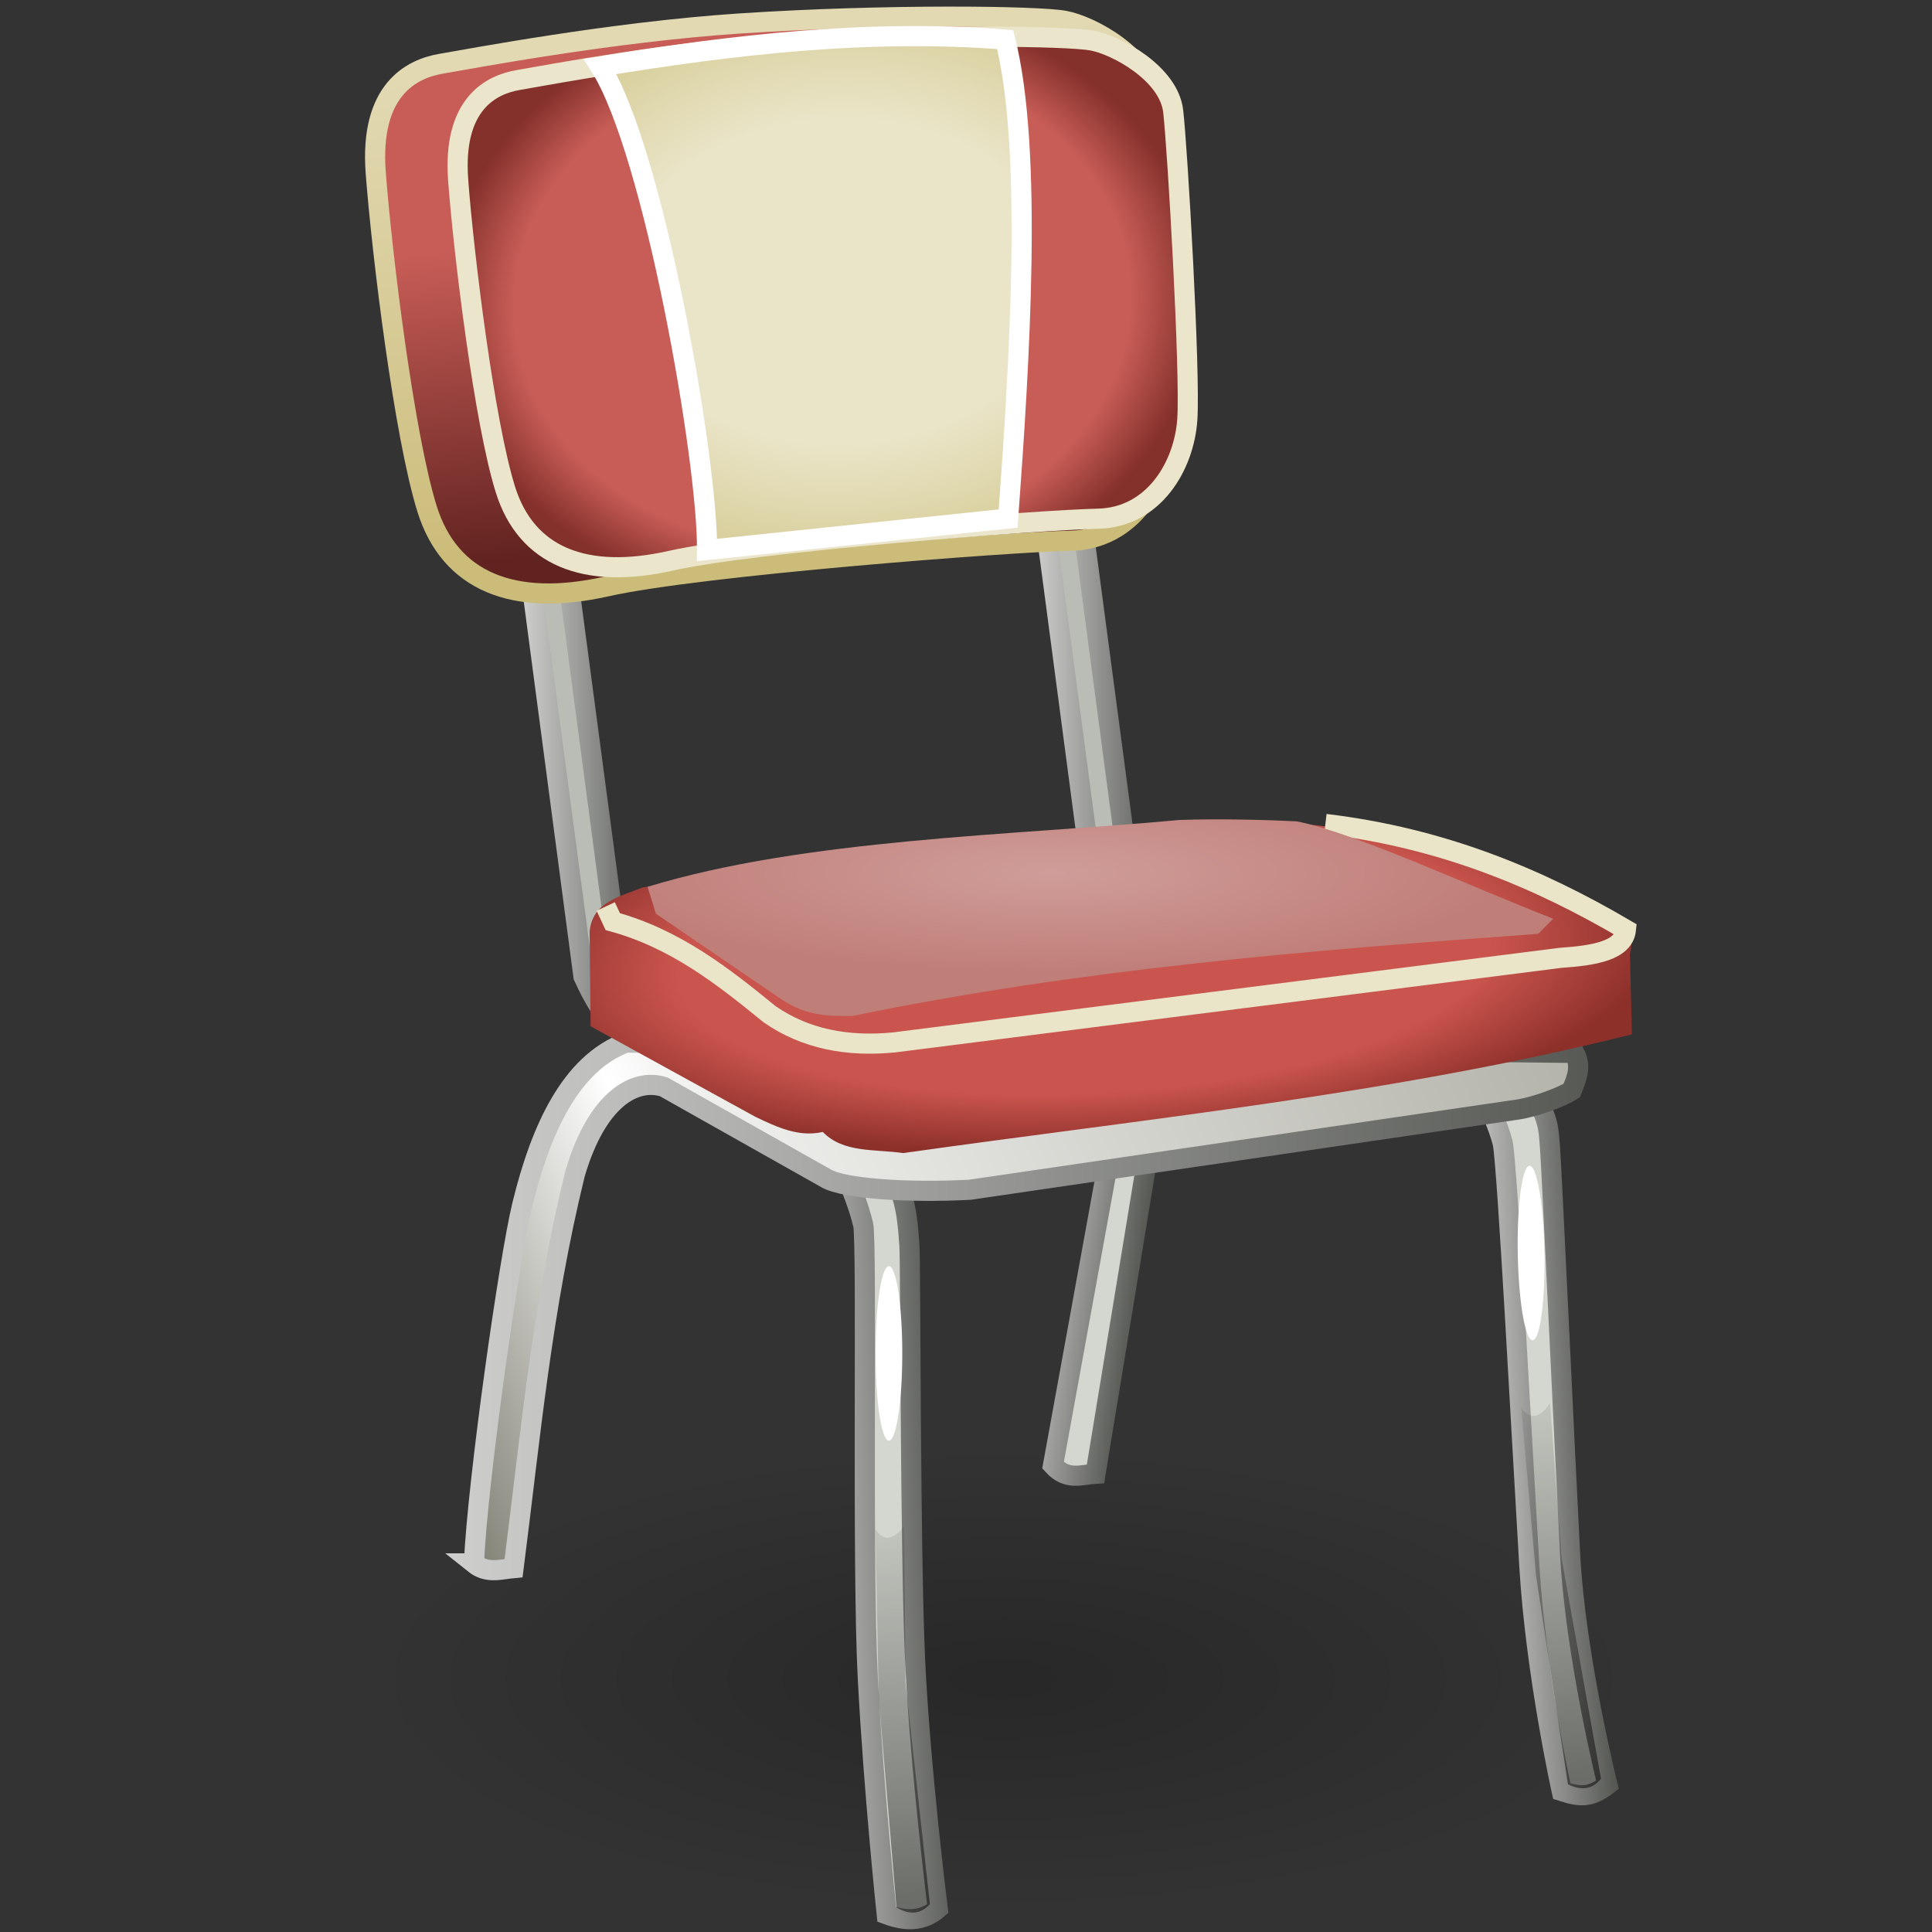 <?xml version="1.0" encoding="UTF-8" standalone="no"?>
<!-- Created with Inkscape (http://www.inkscape.org/) -->

<svg
   xmlns:dc="http://purl.org/dc/elements/1.1/"
   xmlns:cc="http://creativecommons.org/ns#"
   xmlns:rdf="http://www.w3.org/1999/02/22-rdf-syntax-ns#"
   xmlns:svg="http://www.w3.org/2000/svg"
   xmlns="http://www.w3.org/2000/svg"
   xmlns:xlink="http://www.w3.org/1999/xlink"
   xmlns:sodipodi="http://sodipodi.sourceforge.net/DTD/sodipodi-0.dtd"
   xmlns:inkscape="http://www.inkscape.org/namespaces/inkscape"
   width="48px"
   height="48px"
   id="svg3996"
   version="1.1"
   inkscape:version="0.48.5 r10040"
   sodipodi:docname="props.svg">
  <rect width="100%" height="100%" fill="#333333" stroke="none"/>
  <defs
     id="defs3998">
    <linearGradient
       id="linearGradient7731">
      <stop
         style="stop-color:#cf9d99;stop-opacity:1;"
         offset="0"
         id="stop7733" />
      <stop
         style="stop-color:#c07e79;stop-opacity:1;"
         offset="1"
         id="stop7735" />
    </linearGradient>
    <linearGradient
       id="linearGradient7512">
      <stop
         style="stop-color:#000000;stop-opacity:0.225;"
         offset="0"
         id="stop7514" />
      <stop
         style="stop-color:#000000;stop-opacity:0;"
         offset="1"
         id="stop7516" />
    </linearGradient>
    <linearGradient
       id="linearGradient7498">
      <stop
         style="stop-color:#77776a;stop-opacity:1;"
         offset="0"
         id="stop7500" />
      <stop
         id="stop7508"
         offset="0.279"
         style="stop-color:#ffffff;stop-opacity:1;" />
      <stop
         id="stop7506"
         offset="0.354"
         style="stop-color:#eeeeec;stop-opacity:1;" />
      <stop
         style="stop-color:#b3b3aa;stop-opacity:1"
         offset="1"
         id="stop7502" />
    </linearGradient>
    <linearGradient
       id="linearGradient5145">
      <stop
         style="stop-color:#e2d9b3;stop-opacity:1;"
         offset="0"
         id="stop5147" />
      <stop
         style="stop-color:#ccbc7a;stop-opacity:1;"
         offset="1"
         id="stop5149" />
    </linearGradient>
    <linearGradient
       id="linearGradient5137">
      <stop
         style="stop-color:#c85d57;stop-opacity:1;"
         offset="0"
         id="stop5139" />
      <stop
         style="stop-color:#612320;stop-opacity:1;"
         offset="1"
         id="stop5141" />
    </linearGradient>
    <linearGradient
       id="linearGradient5087">
      <stop
         style="stop-color:#000000;stop-opacity:0.495;"
         offset="0"
         id="stop5089" />
      <stop
         style="stop-color:#000000;stop-opacity:0;"
         offset="1"
         id="stop5091" />
    </linearGradient>
    <linearGradient
       id="linearGradient5045">
      <stop
         style="stop-color:#d1d2d0;stop-opacity:1;"
         offset="0"
         id="stop5047" />
      <stop
         style="stop-color:#555753;stop-opacity:1;"
         offset="1"
         id="stop5049" />
    </linearGradient>
    <linearGradient
       id="linearGradient4890">
      <stop
         style="stop-color:#eae5c9;stop-opacity:1;"
         offset="0"
         id="stop4892" />
      <stop
         id="stop4898"
         offset="0.5"
         style="stop-color:#eae5c9;stop-opacity:1;" />
      <stop
         style="stop-color:#d1c588;stop-opacity:1;"
         offset="1"
         id="stop4894" />
    </linearGradient>
    <linearGradient
       id="linearGradient4878">
      <stop
         style="stop-color:#ca554e;stop-opacity:1;"
         offset="0"
         id="stop4880" />
      <stop
         id="stop4886"
         offset="0.706"
         style="stop-color:#ca554e;stop-opacity:1;" />
      <stop
         style="stop-color:#8d302a;stop-opacity:1;"
         offset="1"
         id="stop4882" />
    </linearGradient>
    <linearGradient
       id="linearGradient4839">
      <stop
         style="stop-color:#c85d57;stop-opacity:1;"
         offset="0"
         id="stop4841" />
      <stop
         id="stop4847"
         offset="0.809"
         style="stop-color:#c85d57;stop-opacity:1;" />
      <stop
         style="stop-color:#84302b;stop-opacity:1;"
         offset="1"
         id="stop4843" />
    </linearGradient>
    <linearGradient
       id="linearGradient4686">
      <stop
         style="stop-color:#919191;stop-opacity:1;"
         offset="0"
         id="stop4688" />
      <stop
         style="stop-color:#ededed;stop-opacity:1;"
         offset="1"
         id="stop4690" />
    </linearGradient>
    <linearGradient
       id="linearGradient4616">
      <stop
         id="stop4618"
         offset="0"
         style="stop-color:#000000;stop-opacity:1;" />
      <stop
         style="stop-color:#e8e8e8;stop-opacity:1;"
         offset="0.115"
         id="stop4620" />
      <stop
         style="stop-color:#ffffff;stop-opacity:1;"
         offset="0.289"
         id="stop4622" />
      <stop
         style="stop-color:#636363;stop-opacity:1;"
         offset="0.483"
         id="stop4624" />
      <stop
         style="stop-color:#ffffff;stop-opacity:1;"
         offset="0.727"
         id="stop4626" />
      <stop
         id="stop4628"
         offset="0.942"
         style="stop-color:#5c5c5c;stop-opacity:1;" />
      <stop
         id="stop4630"
         offset="1"
         style="stop-color:#7c7c7c;stop-opacity:1;" />
    </linearGradient>
    <radialGradient
       inkscape:collect="always"
       xlink:href="#linearGradient4839"
       id="radialGradient4845"
       cx="-8.005"
       cy="10.063"
       fx="-8.005"
       fy="10.063"
       r="8.65"
       gradientTransform="matrix(0.996,-0.093,0.074,0.797,18.146,-3.061)"
       gradientUnits="userSpaceOnUse" />
    <radialGradient
       inkscape:collect="always"
       xlink:href="#linearGradient4839"
       id="radialGradient4914"
       gradientUnits="userSpaceOnUse"
       gradientTransform="matrix(0.996,-0.093,0.074,0.797,18.146,-3.061)"
       cx="-8.005"
       cy="10.063"
       fx="-8.005"
       fy="10.063"
       r="8.65" />
    <radialGradient
       inkscape:collect="always"
       xlink:href="#linearGradient4890"
       id="radialGradient4916"
       gradientUnits="userSpaceOnUse"
       gradientTransform="matrix(1.979,-0.147,0.111,1.494,26.037,-10.438)"
       cx="-7.975"
       cy="9.696"
       fx="-7.975"
       fy="9.696"
       r="4.883" />
    <radialGradient
       inkscape:collect="always"
       xlink:href="#linearGradient4878"
       id="radialGradient4918"
       gradientUnits="userSpaceOnUse"
       gradientTransform="matrix(1.103,-0.05,0.017,0.369,18.722,11.771)"
       cx="-1.956"
       cy="23.93"
       fx="-1.956"
       fy="23.93"
       r="11.118" />
    <linearGradient
       inkscape:collect="always"
       xlink:href="#linearGradient4616"
       id="linearGradient4944"
       gradientUnits="userSpaceOnUse"
       gradientTransform="matrix(0.849,0,0,0.849,8.411,1.401)"
       x1="8.214"
       y1="16.286"
       x2="38.714"
       y2="16.286" />
    <linearGradient
       inkscape:collect="always"
       xlink:href="#linearGradient4616"
       id="linearGradient4947"
       gradientUnits="userSpaceOnUse"
       gradientTransform="matrix(0.849,0,0,0.849,8.454,3.442)"
       x1="8.214"
       y1="16.286"
       x2="38.714"
       y2="16.286" />
    <linearGradient
       inkscape:collect="always"
       xlink:href="#linearGradient4616"
       id="linearGradient4950"
       gradientUnits="userSpaceOnUse"
       gradientTransform="matrix(0.091,0,0,0.088,27.194,27.448)"
       x1="-17.112"
       y1="15.477"
       x2="34.854"
       y2="15.53" />
    <linearGradient
       inkscape:collect="always"
       xlink:href="#linearGradient4616"
       id="linearGradient5019"
       gradientUnits="userSpaceOnUse"
       gradientTransform="matrix(0.849,0,0,0.849,8.454,3.442)"
       x1="8.214"
       y1="16.286"
       x2="38.714"
       y2="16.286" />
    <linearGradient
       inkscape:collect="always"
       xlink:href="#linearGradient4616"
       id="linearGradient5021"
       gradientUnits="userSpaceOnUse"
       gradientTransform="matrix(0.849,0,0,0.849,8.411,1.401)"
       x1="8.214"
       y1="16.286"
       x2="38.714"
       y2="16.286" />
    <linearGradient
       inkscape:collect="always"
       xlink:href="#linearGradient4616"
       id="linearGradient5032"
       gradientUnits="userSpaceOnUse"
       gradientTransform="matrix(0.93,0,0,0.93,5.174,1.479)"
       x1="8.214"
       y1="16.286"
       x2="38.714"
       y2="16.286" />
    <linearGradient
       inkscape:collect="always"
       xlink:href="#linearGradient4616"
       id="linearGradient5035"
       gradientUnits="userSpaceOnUse"
       gradientTransform="matrix(0.93,0,0,0.93,5.221,3.307)"
       x1="8.214"
       y1="16.286"
       x2="38.714"
       y2="16.286" />
    <radialGradient
       inkscape:collect="always"
       xlink:href="#linearGradient4686"
       id="radialGradient5105"
       gradientUnits="userSpaceOnUse"
       gradientTransform="matrix(0.849,0,0,0.437,10.768,23.113)"
       cx="23.734"
       cy="42.969"
       fx="23.734"
       fy="42.969"
       r="10.266" />
    <linearGradient
       inkscape:collect="always"
       xlink:href="#linearGradient5087"
       id="linearGradient5109"
       gradientUnits="userSpaceOnUse"
       x1="12.854"
       y1="44.737"
       x2="12.324"
       y2="34.534"
       gradientTransform="matrix(1.034,0,0,1.034,-0.015,-1.271)" />
    <radialGradient
       inkscape:collect="always"
       xlink:href="#linearGradient4878"
       id="radialGradient5114"
       gradientUnits="userSpaceOnUse"
       gradientTransform="matrix(1.14,-0.051,0.017,0.382,19.198,13.857)"
       cx="-1.956"
       cy="23.93"
       fx="-1.956"
       fy="23.93"
       r="11.118" />
    <radialGradient
       inkscape:collect="always"
       xlink:href="#linearGradient4890"
       id="radialGradient5117"
       gradientUnits="userSpaceOnUse"
       gradientTransform="matrix(2.046,-0.152,0.115,1.545,26.763,-9.11)"
       cx="-7.975"
       cy="9.696"
       fx="-7.975"
       fy="9.696"
       r="4.883" />
    <radialGradient
       inkscape:collect="always"
       xlink:href="#linearGradient4839"
       id="radialGradient5120"
       gradientUnits="userSpaceOnUse"
       gradientTransform="matrix(1.03,-0.096,0.077,0.825,18.603,-1.481)"
       cx="-8.005"
       cy="10.063"
       fx="-8.005"
       fy="10.063"
       r="8.65" />
    <linearGradient
       inkscape:collect="always"
       xlink:href="#linearGradient5045"
       id="linearGradient5124"
       gradientUnits="userSpaceOnUse"
       x1="-5.045"
       y1="28.421"
       x2="28.341"
       y2="28.314"
       gradientTransform="matrix(1.034,0,0,1.034,-0.162,1.684)" />
    <linearGradient
       inkscape:collect="always"
       xlink:href="#linearGradient5045"
       id="linearGradient5128"
       gradientUnits="userSpaceOnUse"
       x1="10.204"
       y1="33.971"
       x2="13.805"
       y2="33.828"
       gradientTransform="matrix(1.034,0,0,1.034,-0.162,1.684)" />
    <linearGradient
       inkscape:collect="always"
       xlink:href="#linearGradient5045"
       id="linearGradient5131"
       gradientUnits="userSpaceOnUse"
       x1="15.493"
       y1="27.959"
       x2="18.08"
       y2="28.316"
       gradientTransform="matrix(1.034,0,0,1.034,-0.162,1.684)" />
    <linearGradient
       inkscape:collect="always"
       xlink:href="#linearGradient5045"
       id="linearGradient5135"
       gradientUnits="userSpaceOnUse"
       x1="4.063"
       y1="17.077"
       x2="7.094"
       y2="17.077"
       gradientTransform="matrix(1.034,0,0,1.034,-0.162,1.684)" />
    <linearGradient
       inkscape:collect="always"
       xlink:href="#linearGradient5137"
       id="linearGradient5143"
       x1="1.869"
       y1="9.732"
       x2="2.882"
       y2="16.45"
       gradientUnits="userSpaceOnUse"
       gradientTransform="matrix(1.086,0,0,1.086,-0.043,-3.737)" />
    <linearGradient
       inkscape:collect="always"
       xlink:href="#linearGradient5145"
       id="linearGradient5151"
       x1="-0.05"
       y1="6.095"
       x2="1.367"
       y2="16.5"
       gradientUnits="userSpaceOnUse"
       gradientTransform="matrix(1.086,0,0,1.086,-0.043,-3.737)" />
    <radialGradient
       inkscape:collect="always"
       xlink:href="#linearGradient4686"
       id="radialGradient5156"
       gradientUnits="userSpaceOnUse"
       gradientTransform="matrix(0.824,0,0,0.424,7.522,25.291)"
       cx="23.734"
       cy="42.969"
       fx="23.734"
       fy="42.969"
       r="10.266" />
    <linearGradient
       inkscape:collect="always"
       xlink:href="#linearGradient4616"
       id="linearGradient5174"
       gradientUnits="userSpaceOnUse"
       gradientTransform="matrix(0.93,0,0,0.93,5.221,3.307)"
       x1="8.214"
       y1="16.286"
       x2="38.714"
       y2="16.286" />
    <linearGradient
       inkscape:collect="always"
       xlink:href="#linearGradient4616"
       id="linearGradient5176"
       gradientUnits="userSpaceOnUse"
       gradientTransform="matrix(0.93,0,0,0.93,5.174,1.479)"
       x1="8.214"
       y1="16.286"
       x2="38.714"
       y2="16.286" />
    <radialGradient
       inkscape:collect="always"
       xlink:href="#linearGradient4686"
       id="radialGradient5178"
       gradientUnits="userSpaceOnUse"
       gradientTransform="matrix(0.824,0,0,0.424,7.522,25.291)"
       cx="23.734"
       cy="42.969"
       fx="23.734"
       fy="42.969"
       r="10.266" />
    <radialGradient
       inkscape:collect="always"
       xlink:href="#linearGradient4686"
       id="radialGradient5210"
       gradientUnits="userSpaceOnUse"
       gradientTransform="matrix(0.824,0,0,0.424,7.522,25.291)"
       cx="23.734"
       cy="42.969"
       fx="23.734"
       fy="42.969"
       r="10.266" />
    <linearGradient
       inkscape:collect="always"
       xlink:href="#linearGradient4616"
       id="linearGradient5212"
       gradientUnits="userSpaceOnUse"
       gradientTransform="matrix(0.091,0,0,0.088,27.194,27.448)"
       x1="-17.112"
       y1="15.477"
       x2="34.854"
       y2="15.53" />
    <linearGradient
       inkscape:collect="always"
       xlink:href="#linearGradient4616"
       id="linearGradient5214"
       gradientUnits="userSpaceOnUse"
       gradientTransform="matrix(0.93,0,0,0.93,5.221,3.307)"
       x1="8.214"
       y1="16.286"
       x2="38.714"
       y2="16.286" />
    <linearGradient
       inkscape:collect="always"
       xlink:href="#linearGradient4616"
       id="linearGradient5216"
       gradientUnits="userSpaceOnUse"
       gradientTransform="matrix(0.93,0,0,0.93,5.174,1.479)"
       x1="8.214"
       y1="16.286"
       x2="38.714"
       y2="16.286" />
    <radialGradient
       inkscape:collect="always"
       xlink:href="#linearGradient4686"
       id="radialGradient7287"
       gradientUnits="userSpaceOnUse"
       gradientTransform="matrix(0.824,0,0,0.424,7.522,25.291)"
       cx="23.734"
       cy="42.969"
       fx="23.734"
       fy="42.969"
       r="10.266" />
    <linearGradient
       inkscape:collect="always"
       xlink:href="#linearGradient4616"
       id="linearGradient7289"
       gradientUnits="userSpaceOnUse"
       gradientTransform="matrix(0.091,0,0,0.088,27.194,27.448)"
       x1="-17.112"
       y1="15.477"
       x2="34.854"
       y2="15.53" />
    <linearGradient
       inkscape:collect="always"
       xlink:href="#linearGradient4616"
       id="linearGradient7291"
       gradientUnits="userSpaceOnUse"
       gradientTransform="matrix(0.93,0,0,0.93,5.221,3.307)"
       x1="8.214"
       y1="16.286"
       x2="38.714"
       y2="16.286" />
    <linearGradient
       inkscape:collect="always"
       xlink:href="#linearGradient4616"
       id="linearGradient7293"
       gradientUnits="userSpaceOnUse"
       gradientTransform="matrix(0.93,0,0,0.93,5.174,1.479)"
       x1="8.214"
       y1="16.286"
       x2="38.714"
       y2="16.286" />
    <linearGradient
       inkscape:collect="always"
       xlink:href="#linearGradient4616"
       id="linearGradient7302"
       gradientUnits="userSpaceOnUse"
       gradientTransform="matrix(0.091,0,0,0.088,29.517,27.448)"
       x1="-17.112"
       y1="15.477"
       x2="34.854"
       y2="15.53" />
    <linearGradient
       inkscape:collect="always"
       xlink:href="#linearGradient4616"
       id="linearGradient7310"
       gradientUnits="userSpaceOnUse"
       gradientTransform="matrix(0.93,0,0,0.93,5.221,3.307)"
       x1="8.214"
       y1="16.286"
       x2="38.714"
       y2="16.286" />
    <linearGradient
       inkscape:collect="always"
       xlink:href="#linearGradient4616"
       id="linearGradient7312"
       gradientUnits="userSpaceOnUse"
       gradientTransform="matrix(0.93,0,0,0.93,5.174,1.479)"
       x1="8.214"
       y1="16.286"
       x2="38.714"
       y2="16.286" />
    <linearGradient
       inkscape:collect="always"
       xlink:href="#linearGradient5087"
       id="linearGradient7316"
       gradientUnits="userSpaceOnUse"
       gradientTransform="matrix(1.034,0,0,1.034,-0.015,-1.271)"
       x1="12.854"
       y1="44.737"
       x2="12.324"
       y2="34.534" />
    <radialGradient
       inkscape:collect="always"
       xlink:href="#linearGradient4878"
       id="radialGradient7321"
       gradientUnits="userSpaceOnUse"
       gradientTransform="matrix(1.14,-0.051,0.017,0.382,19.198,13.857)"
       cx="-1.956"
       cy="23.93"
       fx="-1.956"
       fy="23.93"
       r="11.118" />
    <radialGradient
       inkscape:collect="always"
       xlink:href="#linearGradient4890"
       id="radialGradient7324"
       gradientUnits="userSpaceOnUse"
       gradientTransform="matrix(2.046,-0.152,0.115,1.545,26.763,-9.11)"
       cx="-7.975"
       cy="9.696"
       fx="-7.975"
       fy="9.696"
       r="4.883" />
    <radialGradient
       inkscape:collect="always"
       xlink:href="#linearGradient4839"
       id="radialGradient7327"
       gradientUnits="userSpaceOnUse"
       gradientTransform="matrix(1.03,-0.096,0.077,0.825,18.603,-1.481)"
       cx="-8.005"
       cy="10.063"
       fx="-8.005"
       fy="10.063"
       r="8.65" />
    <linearGradient
       inkscape:collect="always"
       xlink:href="#linearGradient5137"
       id="linearGradient7330"
       gradientUnits="userSpaceOnUse"
       gradientTransform="matrix(1.086,0,0,1.086,-0.043,-3.737)"
       x1="1.869"
       y1="9.732"
       x2="2.882"
       y2="16.45" />
    <linearGradient
       inkscape:collect="always"
       xlink:href="#linearGradient5145"
       id="linearGradient7332"
       gradientUnits="userSpaceOnUse"
       gradientTransform="matrix(1.086,0,0,1.086,-0.043,-3.737)"
       x1="-0.05"
       y1="6.095"
       x2="1.367"
       y2="16.5" />
    <linearGradient
       inkscape:collect="always"
       xlink:href="#linearGradient5045"
       id="linearGradient7335"
       gradientUnits="userSpaceOnUse"
       gradientTransform="matrix(1.034,0,0,1.034,-0.162,1.684)"
       x1="-5.045"
       y1="28.421"
       x2="28.341"
       y2="28.314" />
    <linearGradient
       inkscape:collect="always"
       xlink:href="#linearGradient5045"
       id="linearGradient7339"
       gradientUnits="userSpaceOnUse"
       gradientTransform="matrix(1.034,0,0,1.034,-0.162,1.684)"
       x1="10.204"
       y1="33.971"
       x2="13.805"
       y2="33.828" />
    <linearGradient
       inkscape:collect="always"
       xlink:href="#linearGradient5045"
       id="linearGradient7342"
       gradientUnits="userSpaceOnUse"
       gradientTransform="matrix(1.034,0,0,1.034,-0.162,1.684)"
       x1="15.493"
       y1="27.959"
       x2="18.08"
       y2="28.316" />
    <linearGradient
       inkscape:collect="always"
       xlink:href="#linearGradient5045"
       id="linearGradient7345"
       gradientUnits="userSpaceOnUse"
       gradientTransform="matrix(1.034,0,0,1.034,-0.162,1.684)"
       x1="4.063"
       y1="17.077"
       x2="7.094"
       y2="17.077" />
    <linearGradient
       inkscape:collect="always"
       xlink:href="#linearGradient5045"
       id="linearGradient7349"
       gradientUnits="userSpaceOnUse"
       gradientTransform="matrix(1.034,0,0,1.034,11.838,-0.173)"
       x1="4.063"
       y1="17.077"
       x2="7.094"
       y2="17.077" />
    <linearGradient
       inkscape:collect="always"
       xlink:href="#linearGradient5045"
       id="linearGradient7367"
       gradientUnits="userSpaceOnUse"
       gradientTransform="matrix(1.034,0,0,1.034,11.838,-0.173)"
       x1="4.063"
       y1="17.077"
       x2="7.094"
       y2="17.077" />
    <linearGradient
       inkscape:collect="always"
       xlink:href="#linearGradient5045"
       id="linearGradient7369"
       gradientUnits="userSpaceOnUse"
       gradientTransform="matrix(1.034,0,0,1.034,-0.162,1.684)"
       x1="4.063"
       y1="17.077"
       x2="7.094"
       y2="17.077" />
    <linearGradient
       inkscape:collect="always"
       xlink:href="#linearGradient5045"
       id="linearGradient7371"
       gradientUnits="userSpaceOnUse"
       gradientTransform="matrix(1.034,0,0,1.034,-0.162,1.684)"
       x1="15.493"
       y1="27.959"
       x2="18.08"
       y2="28.316" />
    <linearGradient
       inkscape:collect="always"
       xlink:href="#linearGradient5045"
       id="linearGradient7373"
       gradientUnits="userSpaceOnUse"
       gradientTransform="matrix(1.034,0,0,1.034,-0.162,1.684)"
       x1="10.204"
       y1="33.971"
       x2="13.805"
       y2="33.828" />
    <linearGradient
       inkscape:collect="always"
       xlink:href="#linearGradient5045"
       id="linearGradient7375"
       gradientUnits="userSpaceOnUse"
       gradientTransform="matrix(1.034,0,0,1.034,-0.162,1.684)"
       x1="-5.045"
       y1="28.421"
       x2="28.341"
       y2="28.314" />
    <linearGradient
       inkscape:collect="always"
       xlink:href="#linearGradient5137"
       id="linearGradient7377"
       gradientUnits="userSpaceOnUse"
       gradientTransform="matrix(1.086,0,0,1.086,-0.043,-3.737)"
       x1="1.869"
       y1="9.732"
       x2="2.882"
       y2="16.45" />
    <linearGradient
       inkscape:collect="always"
       xlink:href="#linearGradient5145"
       id="linearGradient7379"
       gradientUnits="userSpaceOnUse"
       gradientTransform="matrix(1.086,0,0,1.086,-0.043,-3.737)"
       x1="-0.05"
       y1="6.095"
       x2="1.367"
       y2="16.5" />
    <radialGradient
       inkscape:collect="always"
       xlink:href="#linearGradient4839"
       id="radialGradient7381"
       gradientUnits="userSpaceOnUse"
       gradientTransform="matrix(1.03,-0.096,0.077,0.825,18.603,-1.481)"
       cx="-8.005"
       cy="10.063"
       fx="-8.005"
       fy="10.063"
       r="8.65" />
    <radialGradient
       inkscape:collect="always"
       xlink:href="#linearGradient4890"
       id="radialGradient7383"
       gradientUnits="userSpaceOnUse"
       gradientTransform="matrix(2.046,-0.152,0.115,1.545,26.763,-9.11)"
       cx="-7.975"
       cy="9.696"
       fx="-7.975"
       fy="9.696"
       r="4.883" />
    <radialGradient
       inkscape:collect="always"
       xlink:href="#linearGradient4878"
       id="radialGradient7385"
       gradientUnits="userSpaceOnUse"
       gradientTransform="matrix(1.14,-0.051,0.017,0.382,19.198,13.857)"
       cx="-1.956"
       cy="23.93"
       fx="-1.956"
       fy="23.93"
       r="11.118" />
    <linearGradient
       inkscape:collect="always"
       xlink:href="#linearGradient5087"
       id="linearGradient7387"
       gradientUnits="userSpaceOnUse"
       gradientTransform="matrix(1.034,0,0,1.034,-0.015,-1.271)"
       x1="12.854"
       y1="44.737"
       x2="12.324"
       y2="34.534" />
    <linearGradient
       inkscape:collect="always"
       xlink:href="#linearGradient5087"
       id="linearGradient7391"
       gradientUnits="userSpaceOnUse"
       gradientTransform="matrix(1.034,0,0,1.034,-0.015,-1.271)"
       x1="12.854"
       y1="44.737"
       x2="12.324"
       y2="34.534" />
    <radialGradient
       inkscape:collect="always"
       xlink:href="#linearGradient4878"
       id="radialGradient7396"
       gradientUnits="userSpaceOnUse"
       gradientTransform="matrix(1.14,-0.051,0.017,0.382,19.198,13.857)"
       cx="-1.956"
       cy="23.93"
       fx="-1.956"
       fy="23.93"
       r="11.118" />
    <radialGradient
       inkscape:collect="always"
       xlink:href="#linearGradient4890"
       id="radialGradient7399"
       gradientUnits="userSpaceOnUse"
       gradientTransform="matrix(2.046,-0.152,0.115,1.545,26.763,-9.11)"
       cx="-7.975"
       cy="9.696"
       fx="-7.975"
       fy="9.696"
       r="4.883" />
    <radialGradient
       inkscape:collect="always"
       xlink:href="#linearGradient4839"
       id="radialGradient7402"
       gradientUnits="userSpaceOnUse"
       gradientTransform="matrix(1.03,-0.096,0.077,0.825,18.603,-1.481)"
       cx="-8.005"
       cy="10.063"
       fx="-8.005"
       fy="10.063"
       r="8.65" />
    <linearGradient
       inkscape:collect="always"
       xlink:href="#linearGradient5137"
       id="linearGradient7405"
       gradientUnits="userSpaceOnUse"
       gradientTransform="matrix(1.086,0,0,1.086,-0.043,-3.737)"
       x1="1.869"
       y1="9.732"
       x2="2.882"
       y2="16.45" />
    <linearGradient
       inkscape:collect="always"
       xlink:href="#linearGradient5145"
       id="linearGradient7407"
       gradientUnits="userSpaceOnUse"
       gradientTransform="matrix(1.086,0,0,1.086,-0.043,-3.737)"
       x1="-0.05"
       y1="6.095"
       x2="1.367"
       y2="16.5" />
    <linearGradient
       inkscape:collect="always"
       xlink:href="#linearGradient5045"
       id="linearGradient7410"
       gradientUnits="userSpaceOnUse"
       gradientTransform="matrix(1.034,0,0,1.034,-0.162,1.684)"
       x1="1.793"
       y1="28.421"
       x2="28.824"
       y2="28.452" />
    <linearGradient
       inkscape:collect="always"
       xlink:href="#linearGradient5045"
       id="linearGradient7414"
       gradientUnits="userSpaceOnUse"
       gradientTransform="matrix(1.034,0,0,1.034,-0.162,1.684)"
       x1="10.204"
       y1="33.971"
       x2="13.805"
       y2="33.828" />
    <linearGradient
       inkscape:collect="always"
       xlink:href="#linearGradient5045"
       id="linearGradient7417"
       gradientUnits="userSpaceOnUse"
       gradientTransform="matrix(1.034,0,0,1.034,-0.162,1.684)"
       x1="15.493"
       y1="27.959"
       x2="18.08"
       y2="28.316" />
    <linearGradient
       inkscape:collect="always"
       xlink:href="#linearGradient5045"
       id="linearGradient7420"
       gradientUnits="userSpaceOnUse"
       gradientTransform="matrix(1.034,0,0,1.034,-0.162,1.684)"
       x1="4.063"
       y1="17.077"
       x2="7.094"
       y2="17.077" />
    <linearGradient
       inkscape:collect="always"
       xlink:href="#linearGradient5045"
       id="linearGradient7423"
       gradientUnits="userSpaceOnUse"
       gradientTransform="matrix(1.034,0,0,1.034,11.838,-0.173)"
       x1="4.063"
       y1="17.077"
       x2="7.094"
       y2="17.077" />
    <linearGradient
       inkscape:collect="always"
       xlink:href="#linearGradient5045-5"
       id="linearGradient7414-9"
       gradientUnits="userSpaceOnUse"
       gradientTransform="matrix(1.034,0,0,1.034,-0.162,1.684)"
       x1="25.814"
       y1="32.452"
       x2="28.586"
       y2="32.309" />
    <linearGradient
       id="linearGradient5045-5">
      <stop
         style="stop-color:#d1d2d0;stop-opacity:1;"
         offset="0"
         id="stop5047-5" />
      <stop
         style="stop-color:#555753;stop-opacity:1;"
         offset="1"
         id="stop5049-5" />
    </linearGradient>
    <linearGradient
       y2="33.828"
       x2="13.805"
       y1="33.971"
       x1="10.204"
       gradientTransform="matrix(1.034,0,0,1.034,-11.706,-26.049)"
       gradientUnits="userSpaceOnUse"
       id="linearGradient7440"
       xlink:href="#linearGradient5045-5"
       inkscape:collect="always" />
    <linearGradient
       inkscape:collect="always"
       xlink:href="#linearGradient5087"
       id="linearGradient7494"
       gradientUnits="userSpaceOnUse"
       gradientTransform="matrix(1.032,-0.07,0.07,1.032,12.652,-3.188)"
       x1="12.854"
       y1="44.737"
       x2="12.324"
       y2="34.534" />
    <linearGradient
       inkscape:collect="always"
       xlink:href="#linearGradient7498"
       id="linearGradient7504"
       x1="2.36"
       y1="37.036"
       x2="28.789"
       y2="24.893"
       gradientUnits="userSpaceOnUse" />
    <radialGradient
       inkscape:collect="always"
       xlink:href="#linearGradient7512"
       id="radialGradient7518"
       cx="16.107"
       cy="38.893"
       fx="16.107"
       fy="38.893"
       r="12.464"
       gradientTransform="matrix(1,0,0,0.421,0,22.511)"
       gradientUnits="userSpaceOnUse" />
    <radialGradient
       inkscape:collect="always"
       xlink:href="#linearGradient7512"
       id="radialGradient7575"
       gradientUnits="userSpaceOnUse"
       gradientTransform="matrix(1,0,0,0.421,0,22.511)"
       cx="16.107"
       cy="38.893"
       fx="16.107"
       fy="38.893"
       r="12.464" />
    <linearGradient
       inkscape:collect="always"
       xlink:href="#linearGradient5045"
       id="linearGradient7577"
       gradientUnits="userSpaceOnUse"
       gradientTransform="matrix(1.034,0,0,1.034,11.838,-0.173)"
       x1="4.063"
       y1="17.077"
       x2="7.094"
       y2="17.077" />
    <linearGradient
       inkscape:collect="always"
       xlink:href="#linearGradient5045"
       id="linearGradient7579"
       gradientUnits="userSpaceOnUse"
       gradientTransform="matrix(1.034,0,0,1.034,-0.162,1.684)"
       x1="4.063"
       y1="17.077"
       x2="7.094"
       y2="17.077" />
    <linearGradient
       inkscape:collect="always"
       xlink:href="#linearGradient5045"
       id="linearGradient7581"
       gradientUnits="userSpaceOnUse"
       gradientTransform="matrix(1.034,0,0,1.034,-0.162,1.684)"
       x1="15.493"
       y1="27.959"
       x2="18.08"
       y2="28.316" />
    <linearGradient
       inkscape:collect="always"
       xlink:href="#linearGradient5045"
       id="linearGradient7583"
       gradientUnits="userSpaceOnUse"
       gradientTransform="matrix(1.034,0,0,1.034,-0.162,1.684)"
       x1="10.204"
       y1="33.971"
       x2="13.805"
       y2="33.828" />
    <linearGradient
       inkscape:collect="always"
       xlink:href="#linearGradient5045-5"
       id="linearGradient7585"
       gradientUnits="userSpaceOnUse"
       gradientTransform="matrix(1.034,0,0,1.034,-0.162,1.684)"
       x1="25.814"
       y1="32.452"
       x2="28.586"
       y2="32.309" />
    <linearGradient
       inkscape:collect="always"
       xlink:href="#linearGradient7498"
       id="linearGradient7587"
       gradientUnits="userSpaceOnUse"
       x1="2.36"
       y1="37.036"
       x2="28.789"
       y2="24.893" />
    <linearGradient
       inkscape:collect="always"
       xlink:href="#linearGradient5045"
       id="linearGradient7589"
       gradientUnits="userSpaceOnUse"
       gradientTransform="matrix(1.034,0,0,1.034,-0.162,1.684)"
       x1="1.793"
       y1="28.421"
       x2="28.824"
       y2="28.452" />
    <linearGradient
       inkscape:collect="always"
       xlink:href="#linearGradient5137"
       id="linearGradient7591"
       gradientUnits="userSpaceOnUse"
       gradientTransform="matrix(1.086,0,0,1.086,-0.043,-3.737)"
       x1="1.869"
       y1="9.732"
       x2="2.882"
       y2="16.45" />
    <linearGradient
       inkscape:collect="always"
       xlink:href="#linearGradient5145"
       id="linearGradient7593"
       gradientUnits="userSpaceOnUse"
       gradientTransform="matrix(1.086,0,0,1.086,-0.043,-3.737)"
       x1="-0.05"
       y1="6.095"
       x2="1.367"
       y2="16.5" />
    <radialGradient
       inkscape:collect="always"
       xlink:href="#linearGradient4839"
       id="radialGradient7595"
       gradientUnits="userSpaceOnUse"
       gradientTransform="matrix(1.03,-0.096,0.077,0.825,18.603,-1.481)"
       cx="-8.005"
       cy="10.063"
       fx="-8.005"
       fy="10.063"
       r="8.65" />
    <radialGradient
       inkscape:collect="always"
       xlink:href="#linearGradient4890"
       id="radialGradient7597"
       gradientUnits="userSpaceOnUse"
       gradientTransform="matrix(2.046,-0.152,0.115,1.545,26.763,-9.11)"
       cx="-7.975"
       cy="9.696"
       fx="-7.975"
       fy="9.696"
       r="4.883" />
    <radialGradient
       inkscape:collect="always"
       xlink:href="#linearGradient4878"
       id="radialGradient7599"
       gradientUnits="userSpaceOnUse"
       gradientTransform="matrix(1.14,-0.051,0.017,0.382,19.198,13.857)"
       cx="-1.956"
       cy="23.93"
       fx="-1.956"
       fy="23.93"
       r="11.118" />
    <linearGradient
       inkscape:collect="always"
       xlink:href="#linearGradient5087"
       id="linearGradient7601"
       gradientUnits="userSpaceOnUse"
       gradientTransform="matrix(1.034,0,0,1.034,-0.015,-1.271)"
       x1="12.854"
       y1="44.737"
       x2="12.324"
       y2="34.534" />
    <linearGradient
       inkscape:collect="always"
       xlink:href="#linearGradient5087"
       id="linearGradient7603"
       gradientUnits="userSpaceOnUse"
       gradientTransform="matrix(1.032,-0.07,0.07,1.032,12.652,-3.188)"
       x1="12.854"
       y1="44.737"
       x2="12.324"
       y2="34.534" />
    <radialGradient
       inkscape:collect="always"
       xlink:href="#linearGradient7512"
       id="radialGradient7656"
       gradientUnits="userSpaceOnUse"
       gradientTransform="matrix(1,0,0,0.421,0,22.511)"
       cx="16.107"
       cy="38.893"
       fx="16.107"
       fy="38.893"
       r="12.464" />
    <linearGradient
       inkscape:collect="always"
       xlink:href="#linearGradient5045"
       id="linearGradient7658"
       gradientUnits="userSpaceOnUse"
       gradientTransform="matrix(1.034,0,0,1.034,11.838,-0.173)"
       x1="4.063"
       y1="17.077"
       x2="7.094"
       y2="17.077" />
    <linearGradient
       inkscape:collect="always"
       xlink:href="#linearGradient5045"
       id="linearGradient7660"
       gradientUnits="userSpaceOnUse"
       gradientTransform="matrix(1.034,0,0,1.034,-0.162,1.684)"
       x1="4.063"
       y1="17.077"
       x2="7.094"
       y2="17.077" />
    <linearGradient
       inkscape:collect="always"
       xlink:href="#linearGradient5045"
       id="linearGradient7662"
       gradientUnits="userSpaceOnUse"
       gradientTransform="matrix(1.034,0,0,1.034,-0.162,1.684)"
       x1="15.493"
       y1="27.959"
       x2="18.08"
       y2="28.316" />
    <linearGradient
       inkscape:collect="always"
       xlink:href="#linearGradient5045"
       id="linearGradient7664"
       gradientUnits="userSpaceOnUse"
       gradientTransform="matrix(1.034,0,0,1.034,-0.162,1.684)"
       x1="10.204"
       y1="33.971"
       x2="13.805"
       y2="33.828" />
    <linearGradient
       inkscape:collect="always"
       xlink:href="#linearGradient5045-5"
       id="linearGradient7666"
       gradientUnits="userSpaceOnUse"
       gradientTransform="matrix(1.034,0,0,1.034,-0.162,1.684)"
       x1="25.814"
       y1="32.452"
       x2="28.586"
       y2="32.309" />
    <linearGradient
       inkscape:collect="always"
       xlink:href="#linearGradient7498"
       id="linearGradient7668"
       gradientUnits="userSpaceOnUse"
       x1="2.36"
       y1="37.036"
       x2="28.789"
       y2="24.893" />
    <linearGradient
       inkscape:collect="always"
       xlink:href="#linearGradient5045"
       id="linearGradient7670"
       gradientUnits="userSpaceOnUse"
       gradientTransform="matrix(1.034,0,0,1.034,-0.162,1.684)"
       x1="1.793"
       y1="28.421"
       x2="28.824"
       y2="28.452" />
    <linearGradient
       inkscape:collect="always"
       xlink:href="#linearGradient5137"
       id="linearGradient7672"
       gradientUnits="userSpaceOnUse"
       gradientTransform="matrix(1.086,0,0,1.086,-0.043,-3.737)"
       x1="1.869"
       y1="9.732"
       x2="2.882"
       y2="16.45" />
    <linearGradient
       inkscape:collect="always"
       xlink:href="#linearGradient5145"
       id="linearGradient7674"
       gradientUnits="userSpaceOnUse"
       gradientTransform="matrix(1.086,0,0,1.086,-0.043,-3.737)"
       x1="-0.05"
       y1="6.095"
       x2="1.367"
       y2="16.5" />
    <radialGradient
       inkscape:collect="always"
       xlink:href="#linearGradient4839"
       id="radialGradient7676"
       gradientUnits="userSpaceOnUse"
       gradientTransform="matrix(1.03,-0.096,0.077,0.825,18.603,-1.481)"
       cx="-8.005"
       cy="10.063"
       fx="-8.005"
       fy="10.063"
       r="8.65" />
    <radialGradient
       inkscape:collect="always"
       xlink:href="#linearGradient4890"
       id="radialGradient7678"
       gradientUnits="userSpaceOnUse"
       gradientTransform="matrix(2.046,-0.152,0.115,1.545,26.763,-9.11)"
       cx="-7.975"
       cy="9.696"
       fx="-7.975"
       fy="9.696"
       r="4.883" />
    <radialGradient
       inkscape:collect="always"
       xlink:href="#linearGradient4878"
       id="radialGradient7680"
       gradientUnits="userSpaceOnUse"
       gradientTransform="matrix(1.14,-0.051,0.017,0.382,19.198,13.857)"
       cx="-1.956"
       cy="23.93"
       fx="-1.956"
       fy="23.93"
       r="11.118" />
    <linearGradient
       inkscape:collect="always"
       xlink:href="#linearGradient5087"
       id="linearGradient7682"
       gradientUnits="userSpaceOnUse"
       gradientTransform="matrix(1.034,0,0,1.034,-0.015,-1.271)"
       x1="12.854"
       y1="44.737"
       x2="12.324"
       y2="34.534" />
    <linearGradient
       inkscape:collect="always"
       xlink:href="#linearGradient5087"
       id="linearGradient7684"
       gradientUnits="userSpaceOnUse"
       gradientTransform="matrix(1.032,-0.07,0.07,1.032,12.652,-3.188)"
       x1="12.854"
       y1="44.737"
       x2="12.324"
       y2="34.534" />
    <linearGradient
       inkscape:collect="always"
       xlink:href="#linearGradient5087"
       id="linearGradient7688"
       gradientUnits="userSpaceOnUse"
       gradientTransform="matrix(1.092,-0.074,0.074,1.092,22.025,-3.69)"
       x1="12.854"
       y1="44.737"
       x2="12.324"
       y2="34.534" />
    <linearGradient
       inkscape:collect="always"
       xlink:href="#linearGradient5087"
       id="linearGradient7692"
       gradientUnits="userSpaceOnUse"
       gradientTransform="matrix(1.095,0,0,1.094,8.618,-1.66)"
       x1="12.854"
       y1="44.737"
       x2="12.324"
       y2="34.534" />
    <radialGradient
       inkscape:collect="always"
       xlink:href="#linearGradient4878"
       id="radialGradient7697"
       gradientUnits="userSpaceOnUse"
       gradientTransform="matrix(1.284,-0.058,0.019,0.431,28.982,13.349)"
       cx="-1.956"
       cy="23.93"
       fx="-1.956"
       fy="23.93"
       r="11.118" />
    <radialGradient
       inkscape:collect="always"
       xlink:href="#linearGradient4890"
       id="radialGradient7700"
       gradientUnits="userSpaceOnUse"
       gradientTransform="matrix(2.171,-0.067,0.051,1.639,37.71,-9.44)"
       cx="-7.975"
       cy="9.696"
       fx="-7.975"
       fy="9.696"
       r="4.883" />
    <radialGradient
       inkscape:collect="always"
       xlink:href="#linearGradient4839"
       id="radialGradient7703"
       gradientUnits="userSpaceOnUse"
       gradientTransform="matrix(1.093,-0.055,0.044,0.875,28.734,-1.745)"
       cx="-8.005"
       cy="10.063"
       fx="-8.005"
       fy="10.063"
       r="8.65" />
    <linearGradient
       inkscape:collect="always"
       xlink:href="#linearGradient5137"
       id="linearGradient7706"
       gradientUnits="userSpaceOnUse"
       gradientTransform="matrix(1.149,0.049,-0.049,1.148,9.119,-4.979)"
       x1="1.869"
       y1="9.732"
       x2="2.882"
       y2="16.45" />
    <linearGradient
       inkscape:collect="always"
       xlink:href="#linearGradient5145"
       id="linearGradient7708"
       gradientUnits="userSpaceOnUse"
       gradientTransform="matrix(1.149,0.049,-0.049,1.148,9.119,-4.979)"
       x1="-0.05"
       y1="6.095"
       x2="1.367"
       y2="16.5" />
    <linearGradient
       inkscape:collect="always"
       xlink:href="#linearGradient7498"
       id="linearGradient7711"
       gradientUnits="userSpaceOnUse"
       x1="2.36"
       y1="37.036"
       x2="28.789"
       y2="24.893"
       gradientTransform="matrix(1.058,0,0,1.058,8.633,-0.316)" />
    <linearGradient
       inkscape:collect="always"
       xlink:href="#linearGradient5045"
       id="linearGradient7713"
       gradientUnits="userSpaceOnUse"
       gradientTransform="matrix(1.095,0,0,1.094,8.461,1.467)"
       x1="1.793"
       y1="28.421"
       x2="28.824"
       y2="28.452" />
    <linearGradient
       inkscape:collect="always"
       xlink:href="#linearGradient5045-5"
       id="linearGradient7716"
       gradientUnits="userSpaceOnUse"
       gradientTransform="matrix(1.095,0,0,1.094,8.461,1.467)"
       x1="25.814"
       y1="32.452"
       x2="28.586"
       y2="32.309" />
    <linearGradient
       inkscape:collect="always"
       xlink:href="#linearGradient5045"
       id="linearGradient7719"
       gradientUnits="userSpaceOnUse"
       gradientTransform="matrix(1.095,0,0,1.094,8.461,1.467)"
       x1="10.204"
       y1="33.971"
       x2="13.805"
       y2="33.828" />
    <linearGradient
       inkscape:collect="always"
       xlink:href="#linearGradient5045"
       id="linearGradient7722"
       gradientUnits="userSpaceOnUse"
       gradientTransform="matrix(1.095,0,0,1.094,8.461,1.467)"
       x1="15.493"
       y1="27.959"
       x2="18.08"
       y2="28.316" />
    <linearGradient
       inkscape:collect="always"
       xlink:href="#linearGradient5045"
       id="linearGradient7725"
       gradientUnits="userSpaceOnUse"
       gradientTransform="matrix(1.095,0,0,1.094,8.461,1.467)"
       x1="4.063"
       y1="17.077"
       x2="7.094"
       y2="17.077" />
    <linearGradient
       inkscape:collect="always"
       xlink:href="#linearGradient5045"
       id="linearGradient7728"
       gradientUnits="userSpaceOnUse"
       gradientTransform="matrix(1.095,0,0,1.094,21.162,-0.499)"
       x1="4.063"
       y1="17.077"
       x2="7.094"
       y2="17.077" />
    <radialGradient
       inkscape:collect="always"
       xlink:href="#linearGradient7731"
       id="radialGradient7737"
       cx="27"
       cy="17.371"
       fx="27"
       fy="17.371"
       r="11.13"
       gradientTransform="matrix(1.011,0,0,0.22,-1.18,17.863)"
       gradientUnits="userSpaceOnUse" />
    <radialGradient
       inkscape:collect="always"
       xlink:href="#linearGradient7512"
       id="radialGradient7739"
       gradientUnits="userSpaceOnUse"
       gradientTransform="matrix(1,0,0,0.421,0,22.511)"
       cx="16.107"
       cy="38.893"
       fx="16.107"
       fy="38.893"
       r="12.464" />
  </defs>
  <sodipodi:namedview
     id="base"
     pagecolor="#ffffff"
     bordercolor="#666666"
     borderopacity="1.0"
     inkscape:pageopacity="0.0"
     inkscape:pageshadow="2"
     inkscape:zoom="19.79899"
     inkscape:cx="26.357781"
     inkscape:cy="17.111337"
     inkscape:current-layer="layer1"
     showgrid="false"
     inkscape:grid-bbox="true"
     inkscape:document-units="px"
     inkscape:window-width="2880"
     inkscape:window-height="1557"
     inkscape:window-x="-8"
     inkscape:window-y="-8"
     inkscape:window-maximized="1">
    <inkscape:grid
       type="xygrid"
       id="grid4543" />
  </sodipodi:namedview>
  <g
     id="layer1"
     inkscape:label="Layer 1"
     inkscape:groupmode="layer">
    <path
       sodipodi:type="arc"
       style="color:#000000;fill:url(#radialGradient7739);fill-opacity:1;fill-rule:nonzero;stroke:none;stroke-width:0.416;marker:none;visibility:visible;display:inline;overflow:visible;enable-background:accumulate"
       id="path7510"
       sodipodi:cx="16.107143"
       sodipodi:cy="38.892857"
       sodipodi:rx="12.464286"
       sodipodi:ry="5.25"
       d="m 28.571,38.893 a 12.464,5.25 0 1 1 -24.929,0 12.464,5.25 0 1 1 24.929,0 z"
       transform="matrix(1.269,0,0,1.099,4.489,-1.026)" />
    <path
       sodipodi:nodetypes="ccccccc"
       inkscape:connector-curvature="0"
       id="path7347"
       d="m 25.884,12.355 1.314,9.94 c 0.524,1.162 0.993,1.496 1.455,1.735 l -0.446,-2.391 c -0.164,-0.007 -0.242,-0.362 -0.282,-0.867 l -1.08,-8.135 z"
       style="color:#000000;fill:#babdb6;stroke:url(#linearGradient7728);stroke-width:0.5;stroke-linecap:butt;stroke-linejoin:miter;stroke-miterlimit:4;stroke-opacity:1;stroke-dasharray:none;stroke-dashoffset:0;marker:none;visibility:visible;display:inline;overflow:visible;enable-background:accumulate" />
    <path
       style="color:#000000;fill:#babdb6;stroke:url(#linearGradient7725);stroke-width:0.5;stroke-linecap:butt;stroke-linejoin:miter;stroke-miterlimit:4;stroke-opacity:1;stroke-dasharray:none;stroke-dashoffset:0;marker:none;visibility:visible;display:inline;overflow:visible;enable-background:accumulate"
       d="m 13.182,14.32 1.314,9.94 c 0.524,1.162 0.993,1.496 1.455,1.735 l -0.446,-2.391 c -0.164,-0.007 -0.242,-0.362 -0.282,-0.867 l -1.08,-8.135 z"
       id="path4736"
       inkscape:connector-curvature="0"
       sodipodi:nodetypes="ccccccc" />
    <path
       style="color:#000000;fill:#d3d7cf;stroke:url(#linearGradient7722);stroke-width:0.5;stroke-linecap:butt;stroke-linejoin:miter;stroke-miterlimit:4;stroke-opacity:1;stroke-dasharray:none;stroke-dashoffset:0;marker:none;visibility:visible;display:inline;overflow:visible;enable-background:accumulate"
       d="m 26.162,36.404 1.455,-7.994 0.868,0.492 -1.267,7.713 c -0.352,0.021 -0.704,0.178 -1.056,-0.211 z"
       id="path4776"
       inkscape:connector-curvature="0"
       sodipodi:nodetypes="ccccc" />
    <path
       style="color:#000000;fill:#d3d7cf;stroke:url(#linearGradient7719);stroke-width:0.5;stroke-linecap:butt;stroke-linejoin:miter;stroke-miterlimit:4;stroke-opacity:1;stroke-dasharray:none;stroke-dashoffset:0;marker:none;visibility:visible;display:inline;overflow:visible;enable-background:accumulate"
       d="m 21.116,29.441 c 0,0 0.223,0.527 0.329,0.985 0.105,0.458 -0.035,8.445 0.117,11.3 0.152,2.855 0.469,5.837 0.469,5.837 0.449,0.166 0.881,0.191 1.267,-0.141 0,0 -0.438,-3.492 -0.563,-6.189 -0.125,-2.697 -0.11,-9.947 -0.141,-10.292 -0.03,-0.344 -0.047,-1.074 -0.352,-1.641 z"
       id="path4784"
       inkscape:connector-curvature="0"
       sodipodi:nodetypes="czzcczzcc" />
    <path
       sodipodi:nodetypes="czzcczzcc"
       inkscape:connector-curvature="0"
       id="path4792"
       d="m 36.983,27.463 c 0,0 0.237,0.495 0.349,0.924 0.112,0.43 0.503,7.858 0.665,10.539 0.162,2.681 0.804,5.574 0.804,5.574 0.478,0.156 0.725,0.156 1.136,-0.156 0,0 -0.794,-3.185 -0.927,-5.717 -0.133,-2.532 -0.469,-9.808 -0.502,-10.131 -0.032,-0.323 -0.004,-0.634 -0.327,-1.166 z"
       style="color:#000000;fill:#d3d7cf;fill-opacity:1;fill-rule:nonzero;stroke:url(#linearGradient7716);stroke-width:0.5;stroke-linecap:butt;stroke-linejoin:miter;stroke-miterlimit:4;stroke-opacity:1;stroke-dasharray:none;stroke-dashoffset:0;marker:none;visibility:visible;display:inline;overflow:visible;enable-background:accumulate" />
    <path
       style="color:#000000;fill:url(#linearGradient7711);fill-opacity:1;stroke:url(#linearGradient7713);stroke-width:0.5;stroke-linecap:butt;stroke-linejoin:miter;stroke-miterlimit:4;stroke-opacity:1;stroke-dasharray:none;stroke-dashoffset:0;marker:none;visibility:visible;display:inline;overflow:visible;enable-background:accumulate"
       d="m 11.774,38.842 c 0.097,-2.097 0.878,-7.585 1.201,-8.907 0.46,-1.885 1.204,-3.515 2.578,-4.033 L 39.118,26.159 c 0.187,0.355 0.045,0.643 -0.07,0.938 -0.228,0.147 -0.883,0.4 -1.338,0.469 l -13.613,1.993 c -1.541,0.082 -3.134,-0.028 -3.568,-0.281 L 16.492,27.003 c -0.7,-0.223 -1.653,0.275 -2.206,2.157 -0.825,3.357 -1.112,6.56 -1.526,9.799 -0.329,0.03 -0.657,0.147 -0.986,-0.117 z"
       id="path4768"
       inkscape:connector-curvature="0"
       sodipodi:nodetypes="cscccccccccc" />
    <path
       sodipodi:nodetypes="zzszzzzzzz"
       inkscape:connector-curvature="0"
       id="path4794"
       d="M 9.335,4.296 C 9.177,2.218 10.238,1.707 10.958,1.584 11.678,1.462 15.194,0.793 18.397,0.582 c 3.611,-0.237 7.383,-0.189 8.052,-0.066 0.669,0.123 2.071,0.893 2.19,1.906 0.119,1.013 0.467,7.083 0.381,8.335 -0.085,1.251 -0.906,2.646 -2.413,2.677 -1.507,0.031 -9.226,0.616 -11.536,1.136 -2.31,0.52 -3.896,-0.116 -4.461,-1.927 C 10.045,10.832 9.494,6.373 9.335,4.296 z"
       style="fill:url(#linearGradient7706);fill-opacity:1;stroke:url(#linearGradient7708);stroke-width:0.5;stroke-linecap:butt;stroke-linejoin:miter;stroke-miterlimit:4;stroke-opacity:1;stroke-dasharray:none" />
    <path
       style="fill:url(#radialGradient7703);fill-opacity:1;stroke:#ebe5cb;stroke-width:0.5;stroke-linecap:butt;stroke-linejoin:miter;stroke-miterlimit:4;stroke-opacity:1;stroke-dasharray:none"
       d="m 11.384,4.481 c -0.146,-1.911 0.831,-2.381 1.493,-2.493 0.663,-0.113 3.898,-0.728 6.845,-0.921 3.324,-0.218 6.795,-0.174 7.41,-0.06 0.615,0.113 1.906,0.821 2.015,1.753 0.109,0.932 0.43,6.514 0.351,7.665 -0.079,1.151 -0.833,2.433 -2.22,2.462 -1.387,0.029 -8.491,0.567 -10.617,1.045 -2.126,0.478 -3.586,-0.107 -4.105,-1.772 -0.52,-1.665 -1.027,-5.766 -1.173,-7.677 z"
       id="path4709"
       inkscape:connector-curvature="0"
       sodipodi:nodetypes="zzszzzzzzz" />
    <path
       style="color:#000000;fill:url(#radialGradient7700);fill-opacity:1;stroke:#ffffff;stroke-width:0.5;stroke-miterlimit:4;stroke-dasharray:none;marker:none;visibility:visible;display:inline;overflow:visible;enable-background:accumulate"
       d="m 14.912,1.653 c 1.324,2.078 2.675,9.79 2.654,12.011 l 7.481,-0.781 C 25.328,9.041 25.671,3.744 24.973,0.983 21.565,0.717 18.23,1.109 14.912,1.653 z"
       id="path4711"
       inkscape:connector-curvature="0"
       sodipodi:nodetypes="ccccc" />
    <path
       style="color:#000000;fill:url(#radialGradient7697);fill-opacity:1;stroke:none;stroke-width:0.1;marker:none;visibility:visible;display:inline;overflow:visible;enable-background:accumulate"
       d="m 14.674,25.498 -0.025,-2.351 c 0.067,-0.741 0.749,-0.868 1.324,-1.101 l 12.461,-1.426 c 1.663,-0.32 3.365,-0.28 5.094,0 2.672,0.413 4.61,1.398 6.717,2.251 0.177,0.216 0.361,0.426 0.25,0.825 l 0.05,2.001 c -5.887,1.478 -12.032,2.092 -18.105,2.951 -0.697,-0.103 -1.484,0.005 -1.998,-0.525 -0.601,0.136 -1.137,-0.12 -1.673,-0.375 z"
       id="path4752"
       inkscape:connector-curvature="0"
       sodipodi:nodetypes="cccccccccccc" />
    <path
       style="color:#000000;fill:none;stroke:#eae5c9;stroke-width:0.5;stroke-linecap:butt;stroke-linejoin:miter;stroke-miterlimit:4;stroke-opacity:1;stroke-dasharray:none;stroke-dashoffset:0;marker:none;visibility:visible;display:inline;overflow:visible;enable-background:accumulate"
       d="m 15.049,22.522 0.175,0.375 c 1.554,0.426 2.733,1.352 3.896,2.301 0.892,0.619 1.938,0.814 3.097,0.7 l 16.556,-2.101 c 0.843,-0.057 1.569,-0.182 1.623,-0.7 -2.174,-1.277 -4.563,-2.279 -7.467,-2.626"
       id="path4760"
       inkscape:connector-curvature="0"
       sodipodi:nodetypes="ccccccc" />
    <path
       style="fill:url(#radialGradient7737);fill-opacity:1;stroke:none"
       d="m 16.088,22.034 0.208,0.667 3.119,2.127 c 0.658,0.441 1.196,0.405 1.747,0.417 5.684,-1.174 11.369,-1.634 17.053,-2.044 l 0.374,-0.375 c -2.124,-0.828 -4.898,-2.124 -6.364,-2.419 -0.707,-0.037 -1.948,-0.071 -2.927,-0.035 -4.122,0.385 -9.291,0.465 -13.211,1.661 z"
       id="path4876"
       inkscape:connector-curvature="0"
       sodipodi:nodetypes="ccccccccc" />
    <path
       sodipodi:nodetypes="ccccccc"
       inkscape:connector-curvature="0"
       id="path5085"
       d="m 22.273,47.392 -0.442,-5.224 -0.083,-4.174 c 0.203,0.299 0.442,0.281 0.719,-0.083 l 0.028,3.87 0.608,5.528 c -0.238,0.261 -0.518,0.264 -0.829,0.083 z"
       style="fill:url(#linearGradient7692);fill-opacity:1;stroke:none" />
    <path
       transform="matrix(1.095,0,0,1.094,8.59,-1.854)"
       d="m 12.627,32.431 a 0.303,1.982 0 1 1 -0.606,0 0.303,1.982 0 1 1 0.606,0 z"
       sodipodi:ry="1.9824244"
       sodipodi:rx="0.30304575"
       sodipodi:cy="32.431023"
       sodipodi:cx="12.323861"
       id="path5095"
       style="color:#000000;fill:#ffffff;fill-opacity:1;fill-rule:nonzero;stroke:none;stroke-width:0.5;marker:none;visibility:visible;display:inline;overflow:visible;enable-background:accumulate"
       sodipodi:type="arc" />
    <path
       style="fill:url(#linearGradient7688);fill-opacity:1;stroke:none"
       d="m 38.956,44.33 -0.794,-5.182 -0.364,-4.159 c 0.223,0.285 0.46,0.251 0.711,-0.131 l 0.288,3.859 0.979,5.474 c -0.219,0.276 -0.499,0.298 -0.822,0.139 z"
       id="path7492"
       inkscape:connector-curvature="0"
       sodipodi:nodetypes="ccccccc" />
    <path
       sodipodi:type="arc"
       style="color:#000000;fill:#ffffff;fill-opacity:1;fill-rule:nonzero;stroke:none;stroke-width:0.5;marker:none;visibility:visible;display:inline;overflow:visible;enable-background:accumulate"
       id="path7496"
       sodipodi:cx="12.323861"
       sodipodi:cy="32.431023"
       sodipodi:rx="0.30304575"
       sodipodi:ry="1.9824244"
       d="m 12.627,32.431 a 0.303,1.982 0 1 1 -0.606,0 0.303,1.982 0 1 1 0.606,0 z"
       transform="matrix(1.094,-0.019,0.019,1.094,23.941,-4.114)" />
  </g>
</svg>

